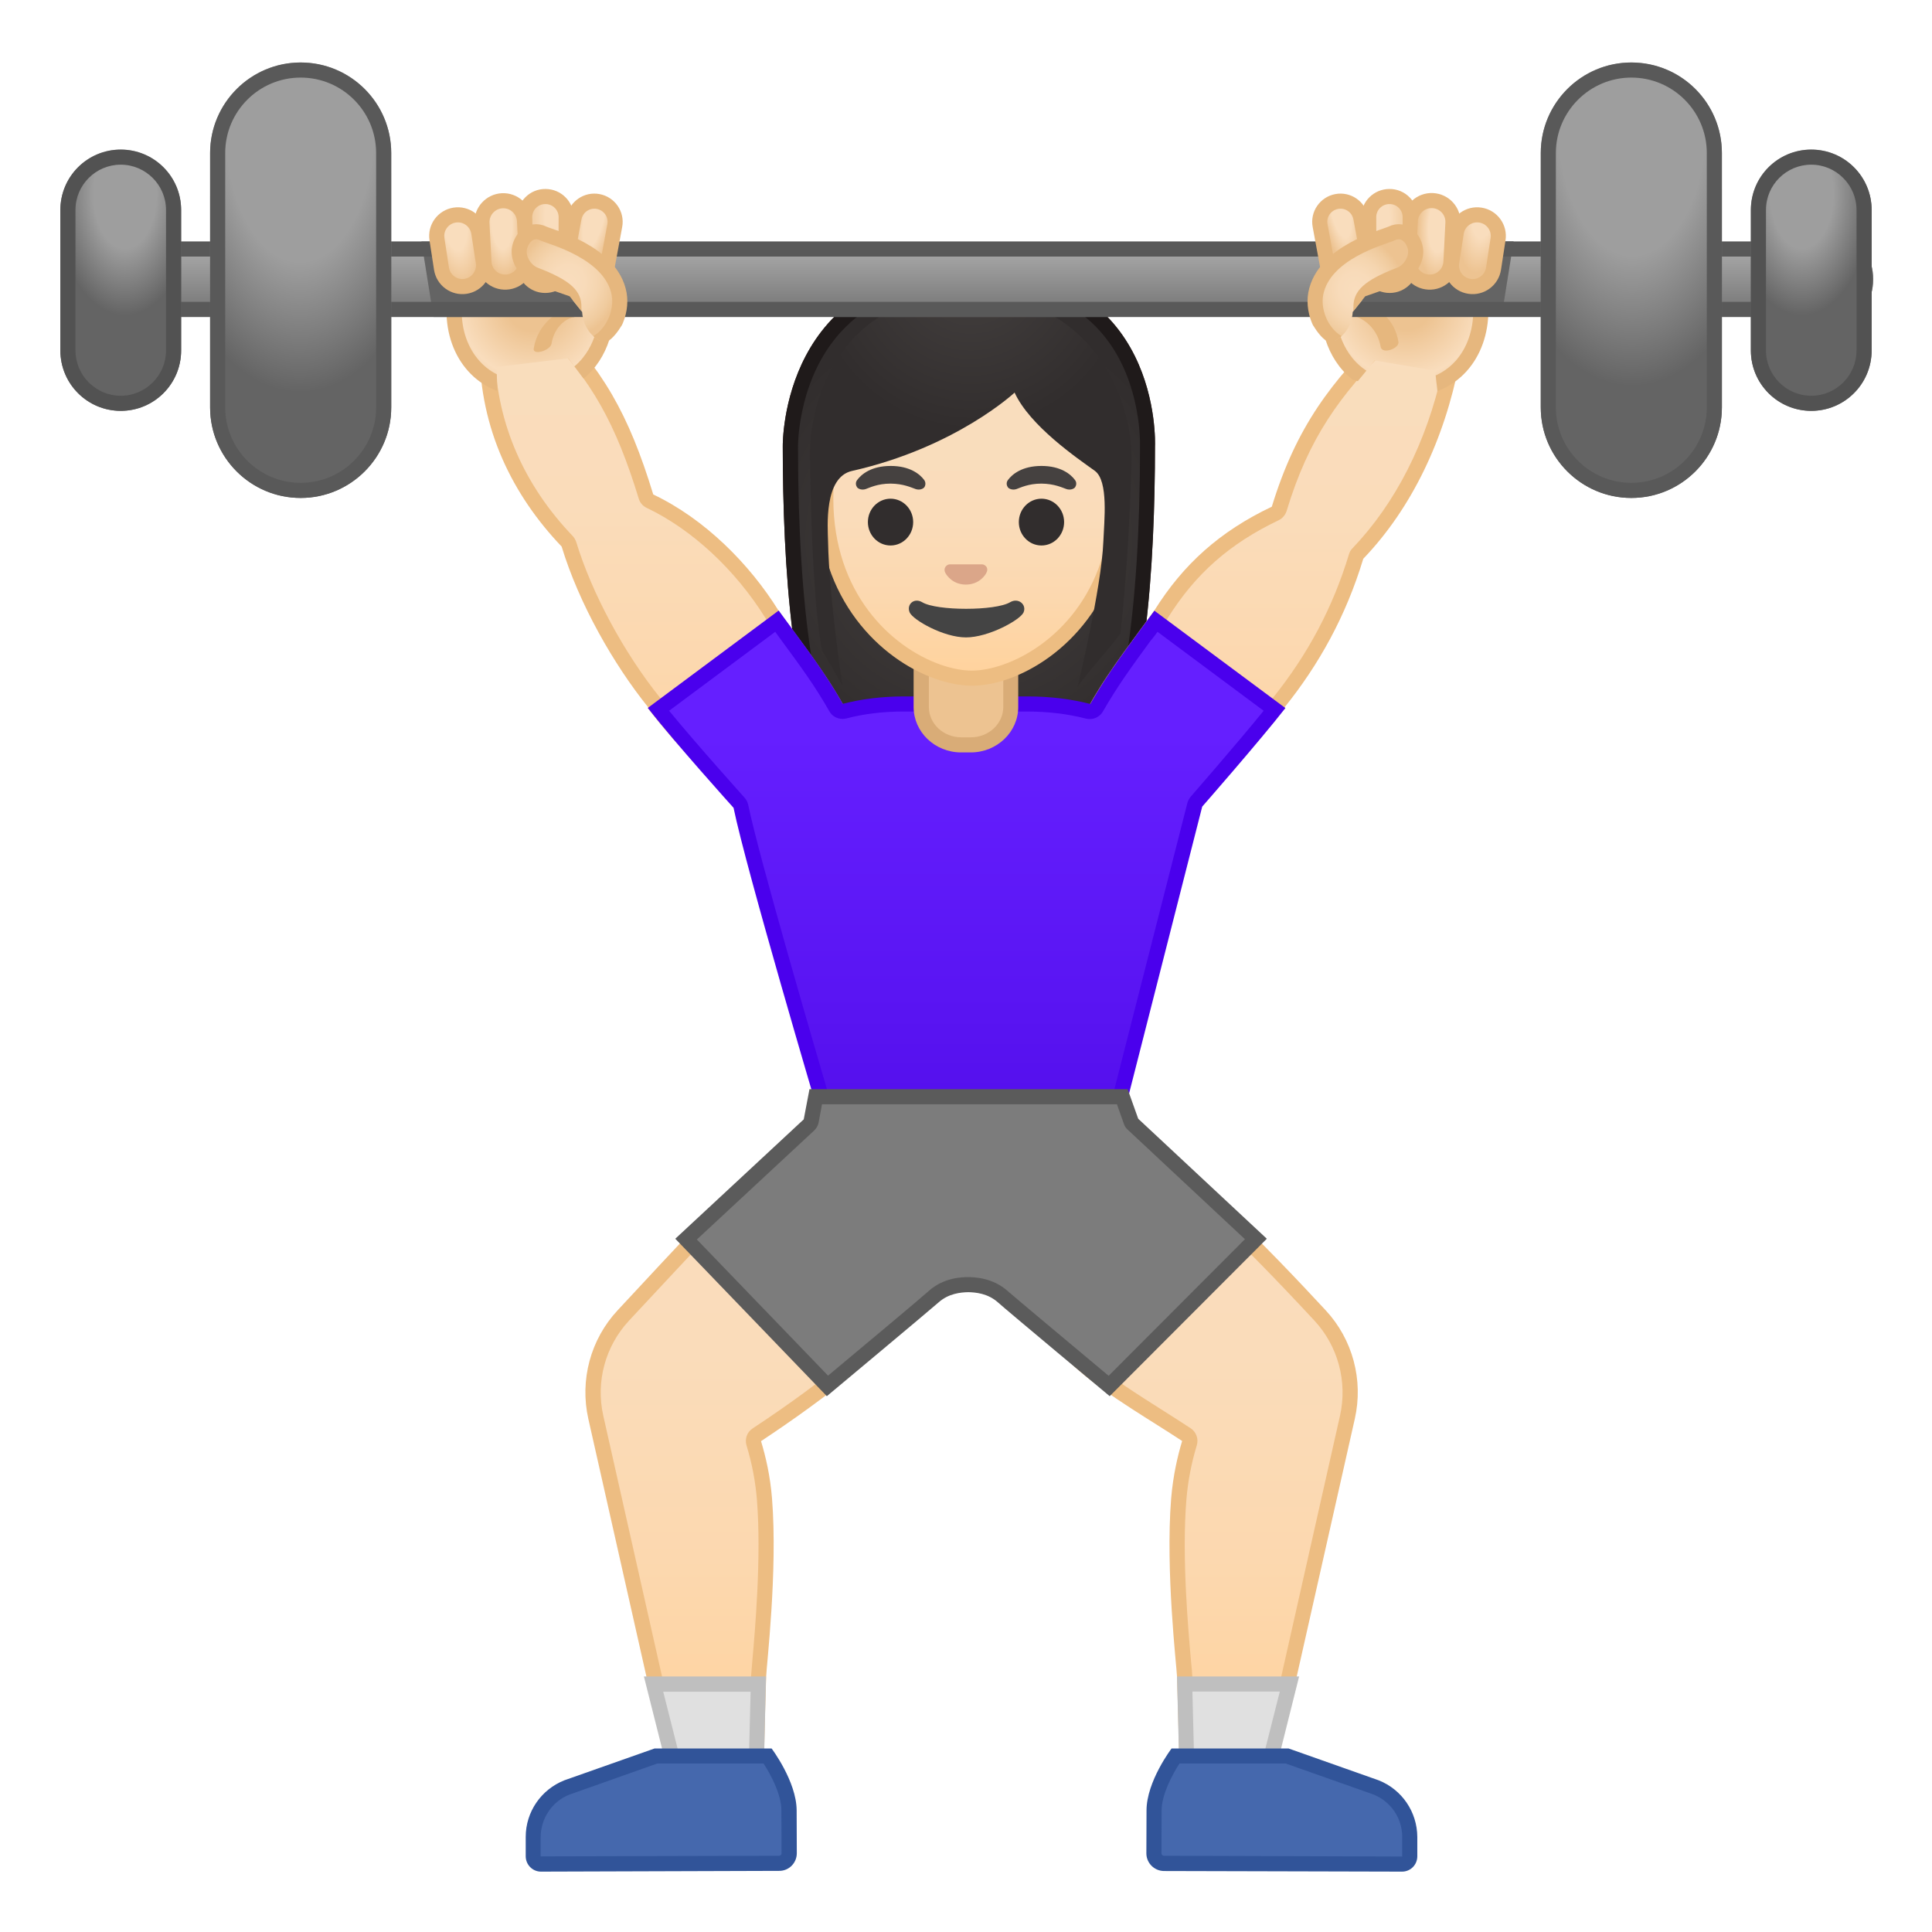 <svg viewBox="0 0 128 128" xmlns="http://www.w3.org/2000/svg" xmlns:xlink="http://www.w3.org/1999/xlink">
  <g id="图层_1">
    <g>
      <g>
        <radialGradient id="SVGID_2_" cx="64.275" cy="13.502" gradientUnits="userSpaceOnUse" r="15.108">
          <stop offset="0" style="stop-color:#6D4C41"/>
          <stop offset="1" style="stop-color:#543930"/>
        </radialGradient>
        <path d="M64.37,17.72c-12.61,0-12.51,11.66-12.51,11.85c0,7.55,0.58,18.22,3.6,22.42 c1.2,1.66,3.51,1.76,3.51,1.76l5.22-0.01l5.22,0.01c0,0,2.32-0.09,3.51-1.76c3.02-4.2,3.6-14.86,3.6-22.42 C76.53,29.38,76.98,17.72,64.37,17.72z" fill="url(#SVGID_2_)"/>
      </g>
      <g>
        <radialGradient id="SVGID_3_" cx="64.195" cy="35.725" gradientUnits="userSpaceOnUse" r="14.943">
          <stop offset="0" style="stop-color:#454140"/>
          <stop offset="1" style="stop-color:#312D2D"/>
        </radialGradient>
        <path d="M58.97,53.23c0,0-2.07-0.11-3.11-1.55c-2.26-3.14-3.5-11-3.5-22.12c0-0.51,0.08-5.03,3.27-8.22 c2.07-2.07,5.01-3.12,8.74-3.12c3.7,0,6.6,1.03,8.6,3.08c3.01,3.07,3.08,7.4,3.06,8.24c0,11.16-1.25,19.01-3.5,22.15 c-1,1.39-2.98,1.54-3.12,1.55l-5.21-0.01L58.97,53.23z" fill="url(#SVGID_3_)"/>
        <path d="M64.37,18.72c3.56,0,6.34,0.98,8.24,2.93c2.93,2.99,2.93,7.39,2.92,7.92c0,11.02-1.21,18.78-3.41,21.83 c-0.89,1.24-2.73,1.34-2.7,1.34l-5.22-0.01l-5.17,0.01c-0.02,0-1.86-0.11-2.75-1.34c-2.2-3.05-3.41-10.81-3.41-21.84 c0-0.19,0.02-4.76,3.12-7.86C57.95,19.72,60.77,18.72,64.37,18.72 M64.37,17.72c-12.61,0-12.51,11.66-12.51,11.85 c0,7.55,0.58,18.22,3.6,22.42c1.2,1.66,3.51,1.76,3.51,1.76l5.22-0.01l5.22,0.01c0,0,2.32-0.09,3.51-1.76 c3.02-4.2,3.6-14.86,3.6-22.42C76.53,29.38,76.98,17.72,64.37,17.72L64.37,17.72z" fill="#1F1A1A"/>
      </g>
    </g>
    <g>
      <circle cx="76.01" cy="50.39" fill="#FBC11B" r="3.74"/>
      <g>
        <linearGradient id="SVGID_4_" gradientUnits="userSpaceOnUse" x1="83.906" x2="83.906" y1="54.07" y2="22.317">
          <stop offset="0" style="stop-color:#FFD29C"/>
          <stop offset="0.024" style="stop-color:#FFD39E"/>
          <stop offset="0.316" style="stop-color:#FCD8AF"/>
          <stop offset="0.629" style="stop-color:#FADCBA"/>
          <stop offset="1" style="stop-color:#F9DDBD"/>
        </linearGradient>
        <path d="M75.85,54.07c-0.64,0-1.33-0.29-2.17-0.91c-1.88-1.38-2.5-3.51-1.55-5.31 c1.19-2.25,2.25-3.69,3.72-5.69c0.31-0.42,0.64-0.87,0.99-1.35c0.03-0.03,0.05-0.05,0.07-0.08c1.9-3.04,4.24-5.11,7.58-6.7 c0.13-0.06,0.22-0.17,0.26-0.31c1.56-5.1,3.74-7.98,7.19-11.4l4.19,2.03c-1.03,4.94-3.16,9.2-6.16,12.34 c-0.05,0.06-0.09,0.13-0.12,0.2c-1.08,3.57-2.76,6.73-5.13,9.68c-0.05,0.07-0.09,0.14-0.1,0.22c-1.78,2.27-4.47,5.21-6.39,6.31 C77.18,53.79,76.5,54.07,75.85,54.07z" fill="url(#SVGID_4_)"/>
        <path d="M92.03,22.92l3.52,1.7c-1.04,4.69-3.09,8.72-5.95,11.71c-0.11,0.11-0.19,0.25-0.23,0.4 c-1.06,3.5-2.71,6.61-5.04,9.51c-0.07,0.09-0.13,0.2-0.17,0.31c-1.76,2.22-4.35,5.06-6.18,6.1c-0.02,0.01-0.04,0.03-0.06,0.04 c-0.92,0.62-1.52,0.88-2.06,0.88c-0.53,0-1.12-0.26-1.88-0.81c-1.69-1.24-2.24-3.08-1.4-4.68c1.17-2.22,2.22-3.65,3.68-5.63 c0.3-0.41,0.63-0.85,0.97-1.32c0.04-0.04,0.08-0.09,0.11-0.14c1.84-2.96,4.12-4.97,7.37-6.52c0.25-0.12,0.44-0.34,0.53-0.61 C86.71,28.99,88.79,26.17,92.03,22.92 M91.83,21.71c-3.63,3.56-5.94,6.54-7.57,11.86c-3.43,1.63-5.86,3.8-7.79,6.89l0,0 c-2.04,2.81-3.32,4.37-4.79,7.16c-1.11,2.12-0.31,4.48,1.7,5.95c0.95,0.7,1.72,1,2.47,1c0.84,0,1.64-0.39,2.62-1.05 c2.07-1.18,4.88-4.3,6.68-6.62l-0.05-0.03c2.29-2.85,4.07-6.05,5.22-9.85c3.22-3.36,5.37-7.9,6.36-12.96L91.83,21.71 L91.83,21.71z" fill="#EDBD82"/>
      </g>
    </g>
    <path d="M72.19,123.84" fill="#FBC11B"/>
    <g>
      <defs>
        <polygon id="SVGID_6_" points="87.27,24.53 89.96,25.25 91.08,23.88 95.08,24.56 95.24,25.97 98.03,26.6 101.05,17.04 88.31,14.18 "/>
      </defs>
      <clipPath id="SVGID_8_">
        <use overflow="visible" xlink:href="#SVGID_6_"/>
      </clipPath>
      <g clip-path="url(#SVGID_8_)">
        <radialGradient id="SVGID_9_" cx="-1389.474" cy="21.459" gradientTransform="matrix(0.699 0.715 0.722 -0.706 1048.931 1028.774)" gradientUnits="userSpaceOnUse" r="7.007">
          <stop offset="0.242" style="stop-color:#EDC391"/>
          <stop offset="0.688" style="stop-color:#F9DDBD"/>
          <stop offset="0.992" style="stop-color:#EDC391"/>
        </radialGradient>
        <path d="M93.17,25.77c-3.58,0-4.65-2.58-4.95-3.68c-0.48-1.78-0.04-3.41,0.66-3.82 c0.66-0.38,4.37-1.02,7.14-1.02c1.5,0,1.97,0.2,2.08,0.27l0,3.04c0,3.07-2.02,5.21-4.93,5.22H93.17z" fill="url(#SVGID_9_)"/>
        <path d="M96.02,17.75c0.86,0,1.34,0.07,1.59,0.12l0,2.69c0,1.32-0.42,2.51-1.18,3.36 c-0.8,0.88-1.92,1.35-3.25,1.35c-3.23,0-4.2-2.32-4.47-3.31c-0.43-1.59-0.03-2.99,0.43-3.26 C89.68,18.39,93.21,17.75,96.02,17.75 M96.02,16.75c-2.67,0-6.56,0.61-7.39,1.09c-2.08,1.21-1.59,8.44,4.54,8.44 c0,0,0.01,0,0.01,0c3.39-0.01,5.43-2.58,5.43-5.72l-0.01-3.12C98.6,16.94,97.5,16.75,96.02,16.75L96.02,16.75z" fill="#E6B77E"/>
      </g>
    </g>
    <path d="M51.69,110.91" fill="#FBC11B"/>
    <path d="M89.35,20.85c1.1,0.16,1.94,1.03,2.12,2.12c0.09,0.54,1.25,0.12,1.18-0.32c-0.23-1.42-1.27-2.4-2.69-2.61 C89.52,19.98,88.63,20.75,89.35,20.85L89.35,20.85z" fill="#E6B77E"/>
    <g>
      <linearGradient id="SVGID_10_" gradientUnits="userSpaceOnUse" x1="51.288" x2="51.288" y1="116.939" y2="73.582">
        <stop offset="0" style="stop-color:#FFD29C"/>
        <stop offset="0.024" style="stop-color:#FFD39E"/>
        <stop offset="0.316" style="stop-color:#FCD8AF"/>
        <stop offset="0.629" style="stop-color:#FADCBA"/>
        <stop offset="1" style="stop-color:#F9DDBD"/>
      </linearGradient>
      <path d="M44.66,116.92L39.47,93.9c-0.54-2.41,0.13-4.94,1.82-6.75c1.78-1.92,4.11-4.42,6.15-6.58 c3.26-3.45,7.17-6.19,8.35-6.99l7.51,8.06c-0.71,1.24-3.48,5.86-6.83,8.74c-1.59,1.36-3.78,2.98-6.33,4.67 c-0.18,0.12-0.27,0.35-0.2,0.56c0.37,1.21,0.61,2.46,0.71,3.71c0.31,3.87-0.13,8.72-0.31,10.79c-0.04,0.47-0.07,0.8-0.08,0.93 c-0.09,2.74-0.13,4.94-0.15,5.88L44.66,116.92z" fill="url(#SVGID_10_)"/>
      <path d="M55.71,74.24l6.97,7.48c-0.91,1.55-3.48,5.67-6.54,8.29c-1.59,1.37-3.71,2.93-6.28,4.63 c-0.37,0.24-0.53,0.7-0.4,1.13c0.36,1.17,0.59,2.38,0.69,3.61c0.3,3.83-0.13,8.65-0.31,10.71c-0.04,0.49-0.07,0.82-0.08,0.96 c-0.08,2.33-0.12,4.29-0.14,5.4l-4.55-0.01l-5.1-22.64c-0.51-2.25,0.13-4.61,1.7-6.3c1.65-1.77,4.05-4.35,6.15-6.57 C50.75,77.79,54.25,75.25,55.71,74.24 M55.86,72.93c0,0-4.84,3.12-8.79,7.3c-2.04,2.16-4.37,4.66-6.15,6.58 c-1.8,1.93-2.52,4.63-1.94,7.2l5.28,23.42l6.34,0.02c0,0,0.04-2.71,0.16-6.37c0.02-0.7,0.77-7,0.39-11.78 c-0.12-1.54-0.43-2.83-0.73-3.82c1.99-1.32,4.43-3.03,6.38-4.71c3.99-3.43,7.12-9.19,7.12-9.19L55.86,72.93L55.86,72.93z" fill="#EDBD82"/>
    </g>
    <g>
      <polygon fill="#E0E0E0" points="44.65,116.93 43.3,111.57 50.24,111.57 50.11,116.94 "/>
      <path d="M49.73,112.07l-0.11,4.37l-4.58-0.01l-1.1-4.35H49.73 M50.75,111.07L50.75,111.07L50.75,111.07z M50.75,111.07h-8.09l1.6,6.35l6.34,0.02L50.75,111.07L50.75,111.07z" fill="#BFBFBF"/>
    </g>
    <g>
      <path d="M35.83,123.5c-0.14,0-0.27-0.05-0.36-0.15c-0.1-0.1-0.15-0.23-0.15-0.36l0-1.28 c0.01-1.46,0.89-2.75,2.25-3.28l5.88-2.08h7.41c0.38,0.56,1.41,2.19,1.42,3.61l0.01,2.84c0,0.18-0.07,0.34-0.19,0.47 s-0.29,0.19-0.47,0.2L35.83,123.5z" fill="#4568AD"/>
      <path d="M50.59,116.84c0.48,0.74,1.18,2.05,1.18,3.11l0.01,2.84c0,0.06-0.03,0.09-0.05,0.11 c-0.02,0.02-0.06,0.05-0.11,0.05l-15.8,0.04l0-1.28c0.01-1.25,0.76-2.36,1.9-2.81l5.82-2.06H50.59 M51.12,115.84h-7.75l-5.98,2.11 c-1.54,0.61-2.56,2.09-2.56,3.75l0,1.28c0,0.56,0.45,1.02,1.01,1.02c0,0,0,0,0,0l15.79-0.05c0.64,0,1.16-0.52,1.16-1.17 l-0.01-2.84C52.77,118.02,51.12,115.84,51.12,115.84L51.12,115.84z" fill="#315499"/>
    </g>
    <path d="M77.04,110.91" fill="#FBC11B"/>
    <g>
      <linearGradient id="SVGID_11_" gradientTransform="matrix(-1 0 0 1 -1302.271 0)" gradientUnits="userSpaceOnUse" x1="-1379.701" x2="-1379.701" y1="116.94" y2="73.603">
        <stop offset="0" style="stop-color:#FFD29C"/>
        <stop offset="0.024" style="stop-color:#FFD39E"/>
        <stop offset="0.316" style="stop-color:#FCD8AF"/>
        <stop offset="0.629" style="stop-color:#FADCBA"/>
        <stop offset="1" style="stop-color:#F9DDBD"/>
      </linearGradient>
      <path d="M78.63,116.94c-0.02-0.94-0.06-3.14-0.15-5.88c0-0.13-0.03-0.46-0.08-0.93 c-0.19-2.07-0.62-6.93-0.31-10.79c0.1-1.26,0.34-2.51,0.71-3.71c0.06-0.21-0.02-0.44-0.2-0.56c-0.54-0.36-1.14-0.74-1.77-1.13 c-1.68-1.06-3.59-2.26-4.99-3.47c-3.37-2.89-5.83-7.61-6.43-8.81l6.78-8.04c1.3,0.92,5.76,4.12,8.83,6.99 c1.69,1.58,3.79,3.72,6.42,6.55c1.68,1.81,2.36,4.33,1.82,6.75l-5.19,23.03L78.63,116.94z" fill="url(#SVGID_11_)"/>
      <path d="M72.27,74.28c1.63,1.16,5.6,4.07,8.41,6.68c1.68,1.57,3.77,3.7,6.4,6.53c1.57,1.69,2.2,4.05,1.7,6.3 l-5.1,22.64l-4.55,0.01c-0.02-1.11-0.07-3.07-0.14-5.4c0-0.14-0.03-0.47-0.08-0.96c-0.18-2.06-0.62-6.89-0.31-10.71 c0.1-1.22,0.33-2.43,0.69-3.61c0.13-0.42-0.03-0.88-0.4-1.13c-0.54-0.36-1.15-0.74-1.79-1.15c-1.66-1.05-3.55-2.24-4.92-3.42 c-3.07-2.64-5.39-6.84-6.16-8.36L72.27,74.28 M72.1,72.93l-7.28,8.64c0,0,2.7,5.83,6.69,9.26c1.95,1.68,4.82,3.32,6.81,4.64 c-0.3,0.99-0.6,2.28-0.73,3.82c-0.38,4.78,0.36,11.08,0.39,11.78c0.12,3.66,0.16,6.37,0.16,6.37l6.34-0.02l5.28-23.42 c0.58-2.57-0.14-5.27-1.94-7.2c-1.78-1.92-4.27-4.55-6.45-6.58C77.67,76.79,72.1,72.93,72.1,72.93L72.1,72.93z" fill="#EDBD82"/>
    </g>
    <g>
      <polygon fill="#E0E0E0" points="78.49,111.57 85.43,111.57 84.08,116.93 78.62,116.94 "/>
      <path d="M84.79,112.07l-1.1,4.35l-4.58,0.01L79,112.07H84.79 M86.07,111.07h-8.09l0.16,6.37l6.34-0.02 L86.07,111.07L86.07,111.07z" fill="#BFBFBF"/>
    </g>
    <g>
      <path d="M77.1,123.45c-0.18,0-0.34-0.07-0.47-0.2c-0.12-0.12-0.19-0.29-0.19-0.47l0.01-2.84 c0-1.42,1.03-3.05,1.42-3.61h7.41l5.9,2.09c1.34,0.53,2.22,1.82,2.23,3.28l0,1.28c0,0.14-0.05,0.27-0.15,0.36 c-0.1,0.1-0.23,0.15-0.36,0.15L77.1,123.45z" fill="#4568AD"/>
      <path d="M85.19,116.84l5.78,2.04c1.17,0.46,1.93,1.57,1.93,2.82L92.9,123l-15.79-0.05c-0.06,0-0.09-0.03-0.11-0.05 c-0.02-0.02-0.05-0.06-0.05-0.11l0.01-2.84c0-1.06,0.71-2.38,1.18-3.11H85.19 M85.37,115.84h-7.75c0,0-1.66,2.18-1.66,4.11 l-0.01,2.84c0,0.64,0.52,1.16,1.16,1.17L92.89,124c0,0,0,0,0,0c0.56,0,1.01-0.45,1.01-1.02l0-1.28c-0.01-1.66-1.02-3.14-2.56-3.75 L85.37,115.84L85.37,115.84z" fill="#315499"/>
    </g>
    <g>
      <circle cx="52.05" cy="50.39" fill="#FBC11B" r="3.74"/>
      <g>
        <linearGradient id="SVGID_13_" gradientUnits="userSpaceOnUse" x1="44.324" x2="44.324" y1="54.07" y2="21.437">
          <stop offset="0" style="stop-color:#FFD29C"/>
          <stop offset="0.024" style="stop-color:#FFD39E"/>
          <stop offset="0.316" style="stop-color:#FCD8AF"/>
          <stop offset="0.629" style="stop-color:#FADCBA"/>
          <stop offset="1" style="stop-color:#F9DDBD"/>
        </linearGradient>
        <path d="M52.21,54.07c-0.65,0-1.33-0.28-2.34-0.96c-1.96-1.12-4.66-4.08-6.44-6.35 c-0.01-0.07-0.04-0.14-0.08-0.2c-2.45-3.04-4.62-7.06-5.66-10.5c-0.02-0.08-0.06-0.14-0.12-0.2c-3.39-3.55-5.22-7.84-5.3-12.43 l3.93-1.99c3.32,3.32,5,6.26,6.59,11.46c0.04,0.13,0.14,0.25,0.26,0.31c3.08,1.47,6.04,4.21,8.1,7.52 c0.02,0.03,0.04,0.06,0.07,0.09c0.35,0.48,0.68,0.93,0.99,1.35c1.47,2,2.53,3.44,3.72,5.69c0.95,1.8,0.33,3.94-1.55,5.31 C53.54,53.78,52.85,54.07,52.21,54.07L52.21,54.07z" fill="url(#SVGID_13_)"/>
        <path d="M36.11,22.05c3.08,3.15,4.69,6.02,6.21,10.99c0.08,0.27,0.27,0.49,0.53,0.61c3,1.43,5.88,4.1,7.89,7.34 c0.03,0.05,0.07,0.1,0.11,0.14c0.34,0.47,0.67,0.91,0.97,1.33c1.46,1.98,2.51,3.41,3.68,5.63c0.84,1.6,0.29,3.44-1.4,4.68 c-0.75,0.55-1.35,0.81-1.88,0.81c-0.54,0-1.14-0.25-2.06-0.88c-0.02-0.01-0.04-0.03-0.06-0.04c-1.84-1.05-4.43-3.88-6.18-6.1 c-0.04-0.11-0.09-0.21-0.17-0.31c-2.41-2.99-4.54-6.95-5.57-10.33c-0.05-0.15-0.13-0.29-0.23-0.4c-3.23-3.37-5-7.44-5.15-11.78 L36.11,22.05 M36.3,20.83l-4.53,2.3c0,5.31,2.22,9.71,5.44,13.08c1.15,3.79,3.45,7.82,5.75,10.67l-0.05,0.03 c1.8,2.32,4.61,5.44,6.68,6.62c0.98,0.66,1.78,1.05,2.62,1.05c0.75,0,1.52-0.31,2.47-1c2.01-1.47,2.81-3.84,1.7-5.95 c-1.47-2.79-2.75-4.35-4.79-7.16l0,0c-1.92-3.09-4.88-6.08-8.31-7.71C41.65,27.43,39.93,24.39,36.3,20.83L36.3,20.83z" fill="#EDBD82"/>
      </g>
    </g>
    <g>
      <linearGradient id="SVGID_14_" gradientUnits="userSpaceOnUse" x1="64.032" x2="64.032" y1="48.559" y2="75.019">
        <stop offset="0" style="stop-color:#651FFF"/>
        <stop offset="0.705" style="stop-color:#5914F2"/>
        <stop offset="1" style="stop-color:#530EEB"/>
      </linearGradient>
      <path d="M54.58,73.22c-0.71-2.4-4.74-16.14-5.49-19.8c-0.02-0.09-0.06-0.17-0.12-0.23 c-0.04-0.04-3.47-3.85-5.34-6.19l7.86-5.84c0.25,0.35,0.5,0.67,0.73,0.99c1.23,1.68,2.21,3,3.2,4.74 c0.09,0.16,0.26,0.25,0.43,0.25c0.04,0,0.08-0.01,0.13-0.02c1.21-0.32,2.53-0.48,3.94-0.48h8.16c1.43,0,2.79,0.16,4.03,0.48 c0.04,0.01,0.08,0.02,0.12,0.02c0.18,0,0.34-0.09,0.43-0.25c0.99-1.74,1.96-3.06,3.2-4.74c0.23-0.32,0.48-0.65,0.73-0.99L84.44,47 c-1.82,2.29-5.14,6.07-5.17,6.11c-0.05,0.06-0.09,0.13-0.11,0.21l-5.08,19.9H54.58z" fill="url(#SVGID_14_)"/>
      <path d="M76.69,41.86l7.03,5.23c-1.86,2.29-4.8,5.65-4.83,5.69c-0.1,0.12-0.18,0.26-0.22,0.41l-4.98,19.53H54.95 c-0.93-3.17-4.66-15.91-5.38-19.4c-0.04-0.18-0.12-0.34-0.24-0.47c-0.03-0.04-3.08-3.42-5-5.76l7.03-5.23 c0.15,0.2,0.29,0.4,0.43,0.59c1.22,1.66,2.19,2.97,3.16,4.68c0.18,0.32,0.52,0.5,0.87,0.5c0.08,0,0.17-0.01,0.25-0.03 c1.17-0.31,2.45-0.46,3.81-0.46h4.08h4.08c1.39,0,2.71,0.16,3.91,0.47c0.08,0.02,0.17,0.03,0.25,0.03c0.35,0,0.69-0.19,0.87-0.5 c0.98-1.71,1.94-3.02,3.16-4.69C76.4,42.26,76.54,42.06,76.69,41.86 M76.48,40.46c-1.79,2.46-2.99,3.97-4.25,6.18 c-1.23-0.32-2.62-0.5-4.16-0.5h-4.08H59.9c-1.51,0-2.86,0.18-4.06,0.49c-1.26-2.21-2.46-3.72-4.25-6.18l-8.67,6.45 c1.8,2.32,5.68,6.62,5.68,6.62c0.83,4.06,5.61,20.2,5.61,20.2h20.27l5.17-20.28c0,0,3.75-4.28,5.51-6.53L76.48,40.46L76.48,40.46 z" fill="#4A00ED"/>
    </g>
    <g id="XMLID_12_">
      <g id="XMLID_23_">
        <path d="M63.68,49.35c-1.46,0-2.65-1.12-2.65-2.51v-3.17h5.93v3.17c0,1.38-1.19,2.51-2.65,2.51H63.68z" fill="#EDC391"/>
        <path d="M66.47,44.17v2.67c0,1.11-0.97,2.01-2.15,2.01h-0.63c-1.19,0-2.15-0.9-2.15-2.01v-2.67H64H66.47 M67.47,43.17H64h-3.47v3.67c0,1.66,1.41,3.01,3.15,3.01h0.63c1.74,0,3.15-1.35,3.15-3.01V43.17L67.47,43.17z" fill="#D9AC77"/>
      </g>
    </g>
    <radialGradient id="SVGID_15_" cx="-1825.455" cy="238.452" gradientTransform="matrix(0.216 1.029 0.31 -0.069 409.123 1912.313)" gradientUnits="userSpaceOnUse" r="1.125">
      <stop offset="0.599" style="stop-color:#FFCA28"/>
      <stop offset="1" style="stop-color:#FFB300"/>
    </radialGradient>
    <path d=" M88.04,18.03c0.14,0.75,0.86,1.24,1.6,1.1" fill="url(#SVGID_15_)" stroke="#EDA600" stroke-linecap="round" stroke-linejoin="round" stroke-miterlimit="10"/>
    <g>
      <g>
        <linearGradient id="SVGID_16_" gradientUnits="userSpaceOnUse" x1="64.391" x2="64.391" y1="44.763" y2="28.145">
          <stop offset="0" style="stop-color:#FFD29C"/>
          <stop offset="0.024" style="stop-color:#FFD39E"/>
          <stop offset="0.316" style="stop-color:#FCD8AF"/>
          <stop offset="0.629" style="stop-color:#FADCBA"/>
          <stop offset="1" style="stop-color:#F9DDBD"/>
        </linearGradient>
        <path d="M64.39,44.93c-0.68,0-1.47-0.15-2.26-0.43c-3.43-1.21-7.43-4.94-7.43-11.47 c0-8.69,5.22-11.77,9.69-11.77s9.69,3.08,9.69,11.77c0,6.53-4.01,10.26-7.44,11.47C65.85,44.79,65.07,44.93,64.39,44.93z" fill="url(#SVGID_16_)"/>
        <path d="M64.39,21.76L64.39,21.76c4.24,0,9.19,2.95,9.19,11.27c0,6.27-3.83,9.85-7.11,11 c-0.74,0.26-1.46,0.4-2.08,0.4c-0.63,0-1.35-0.14-2.09-0.4c-3.27-1.16-7.09-4.73-7.09-11C55.2,24.72,60.15,21.76,64.39,21.76 M64.39,20.76L64.39,20.76L64.39,20.76c-5.29,0-10.19,3.93-10.19,12.27c0,6.7,4.15,10.66,7.76,11.94 c0.86,0.3,1.69,0.46,2.43,0.46c0.73,0,1.56-0.15,2.41-0.45c3.61-1.27,7.77-5.24,7.77-11.94 C74.58,24.69,69.68,20.76,64.39,20.76L64.39,20.76z" fill="#EDBD82"/>
      </g>
      <g>
        <ellipse cx="59" cy="34.59" fill="#312D2D" rx="1.5" ry="1.55"/>
        <ellipse cx="69" cy="34.59" fill="#312D2D" rx="1.5" ry="1.55"/>
      </g>
      <path d="M65.17,37.41c-0.03-0.01-0.06-0.02-0.1-0.02h-2.15c-0.03,0-0.07,0.01-0.1,0.02 c-0.19,0.08-0.3,0.28-0.21,0.5c0.09,0.21,0.52,0.82,1.38,0.82c0.86,0,1.29-0.6,1.38-0.82C65.47,37.69,65.37,37.49,65.17,37.41z" fill="#DBA689"/>
      <g>
        <g>
          <radialGradient id="SVGID_17_" cx="59.004" cy="31.655" gradientUnits="userSpaceOnUse" r="1.722">
            <stop offset="0.09" style="stop-color:#454140"/>
            <stop offset="1" style="stop-color:#454140"/>
          </radialGradient>
          <path d="M61.23,31.8c-0.28-0.38-0.94-0.93-2.22-0.93c-1.28,0-1.94,0.55-2.22,0.93 c-0.13,0.17-0.09,0.36-0.01,0.48c0.08,0.11,0.32,0.21,0.58,0.12c0.26-0.09,0.78-0.36,1.65-0.36c0.87,0.01,1.38,0.27,1.65,0.36 c0.26,0.09,0.5-0.01,0.58-0.12C61.32,32.16,61.35,31.97,61.23,31.8z" fill="url(#SVGID_17_)"/>
        </g>
        <g>
          <radialGradient id="SVGID_18_" cx="68.996" cy="31.655" gradientUnits="userSpaceOnUse" r="1.722">
            <stop offset="0.09" style="stop-color:#454140"/>
            <stop offset="1" style="stop-color:#454140"/>
          </radialGradient>
          <path d="M71.22,31.8c-0.28-0.38-0.94-0.93-2.22-0.93c-1.28,0-1.94,0.55-2.22,0.93 c-0.13,0.17-0.09,0.36-0.01,0.48c0.08,0.11,0.32,0.21,0.58,0.12c0.26-0.09,0.78-0.36,1.65-0.36c0.87,0.01,1.38,0.27,1.65,0.36 c0.26,0.09,0.5-0.01,0.58-0.12C71.31,32.16,71.35,31.97,71.22,31.8z" fill="url(#SVGID_18_)"/>
        </g>
      </g>
      <g>
        <radialGradient id="SVGID_19_" cx="64.307" cy="17.379" gradientTransform="matrix(1.028679e-13 1 -0.964 9.913657e-14 81.056 -46.928)" gradientUnits="userSpaceOnUse" r="11.134">
          <stop offset="0" style="stop-color:#454140"/>
          <stop offset="1" style="stop-color:#312D2D"/>
        </radialGradient>
        <path d="M64.04,19.48c-8.4,0-10.44,7.08-10.38,10.81c0.1,5.9,0.32,10.33,0.81,12.83 c0.6,0.96,1.35,2.33,1.35,2.33s-0.89-5.77-0.96-9.61c-0.02-0.9-0.29-4.22,1.59-4.64c6.88-1.55,10.77-5.19,10.77-5.19 c1.01,2.21,4.17,4.36,5.31,5.18c0.93,0.67,0.62,3.34,0.57,4.68c-0.12,3.08-1.71,9.65-1.71,9.65c0.52-0.83,1.92-2.31,2.84-3.54 c0.45-3.83,0.73-9.7,0.73-11.73C74.96,26.21,72.16,19.48,64.04,19.48z" fill="url(#SVGID_19_)"/>
      </g>
      <path d="M66.92,39.9c-0.97,0.58-4.86,0.58-5.82,0c-0.56-0.33-1.06,0.17-0.83,0.68c0.23,0.5,2.24,1.65,3.73,1.65 s3.58-1.15,3.81-1.65C68.04,40.07,67.48,39.57,66.92,39.9z" fill="#444444"/>
    </g>
    <rect fill="none" height="40.06" width="27.73" x="50.51" y="17.72"/>
    <g>
      <defs>
        <polygon id="SVGID_20_" points="40.92,24.53 38.73,25.17 37.65,23.74 32.9,24.31 32.95,25.97 30.17,26.6 27.14,17.04 39.88,14.18 "/>
      </defs>
      <clipPath id="SVGID_21_">
        <use overflow="visible" xlink:href="#SVGID_20_"/>
      </clipPath>
      <g clip-path="url(#SVGID_21_)">
        <radialGradient id="SVGID_22_" cx="35.209" cy="19.131" gradientTransform="matrix(-0.699 0.715 -0.722 -0.706 73.687 8.555)" gradientUnits="userSpaceOnUse" r="7.007">
          <stop offset="0.242" style="stop-color:#EDC391"/>
          <stop offset="0.688" style="stop-color:#F9DDBD"/>
          <stop offset="0.992" style="stop-color:#EDC391"/>
        </radialGradient>
        <path d="M35.01,25.77c-2.91,0-4.93-2.15-4.93-5.22l0-3.04c0.12-0.07,0.59-0.27,2.09-0.27 c2.77,0,6.48,0.64,7.14,1.02c0.71,0.41,1.14,2.04,0.66,3.82c-0.3,1.11-1.38,3.68-4.95,3.68H35.01z" fill="url(#SVGID_22_)"/>
        <path d="M32.17,17.75c2.8,0,6.34,0.64,6.89,0.95c0.46,0.27,0.86,1.67,0.43,3.26c-0.27,1-1.24,3.31-4.48,3.31 c-1.33,0-2.45-0.47-3.24-1.35c-0.77-0.85-1.19-2.04-1.18-3.36l0-2.69C30.84,17.81,31.32,17.75,32.17,17.75 M32.17,16.75 c-1.48,0-2.58,0.19-2.58,0.69l-0.01,3.12c-0.01,3.14,2.04,5.71,5.43,5.72c0,0,0.01,0,0.01,0c6.13,0,6.62-7.23,4.54-8.44 C38.74,17.36,34.85,16.75,32.17,16.75L32.17,16.75z" fill="#E6B77E"/>
      </g>
    </g>
    <path d="M38.52,20.17c-1.58,0.23-2.9,1.31-3.16,2.92c-0.08,0.48,1.1,0.14,1.18-0.32c0.14-0.88,0.73-1.67,1.65-1.8 c0.25-0.04,0.65-0.18,0.73-0.46C38.99,20.26,38.76,20.14,38.52,20.17L38.52,20.17z" fill="#E6B77E"/>
    <g>
      <linearGradient id="SVGID_23_" gradientTransform="matrix(1 0 0 1.25 0 -5.167)" gradientUnits="userSpaceOnUse" x1="64.103" x2="64.103" y1="16" y2="20.776">
        <stop offset="0" style="stop-color:#BDBDBD"/>
        <stop offset="1" style="stop-color:#757575"/>
      </linearGradient>
      <path d="M122.46,16H5.75c-0.91,0-1.64,1.12-1.64,2.5c0,1.38,0.74,2.5,1.64,2.5H64.1h58.36 c0.91,0,1.64-1.12,1.64-2.5C124.1,17.12,123.37,16,122.46,16z" fill="url(#SVGID_23_)"/>
    </g>
    <polygon fill="#646464" points="38.05,21 28.72,21 27.92,16 38.05,16 "/>
    <polygon fill="#646464" points="90.15,20.99 99.48,20.99 100.28,15.99 90.15,15.99 "/>
    <path d="M122.46,17c0.2,0,0.64,0.57,0.64,1.5c0,0.93-0.45,1.5-0.64,1.5H64.1H5.75c-0.2,0-0.64-0.57-0.64-1.5 c0-0.93,0.45-1.5,0.64-1.5H122.46 M122.46,16H5.75c-0.91,0-1.64,1.12-1.64,2.5c0,1.38,0.74,2.5,1.64,2.5H64.1h58.36 c0.91,0,1.64-1.12,1.64-2.5C124.1,17.12,123.37,16,122.46,16L122.46,16z" fill="#595959"/>
    <g>
      <radialGradient id="SVGID_24_" cx="-102.041" cy="10.167" gradientTransform="matrix(1.234415e-13 0.902 -0.507 3.918900e-14 25.023 100.685)" gradientUnits="userSpaceOnUse" r="24.348">
        <stop offset="0.396" style="stop-color:#9E9E9E"/>
        <stop offset="0.79" style="stop-color:#646464"/>
      </radialGradient>
      <path d="M19.92,32.99L19.92,32.99c3.31,0,6-2.69,6-6V10.14c0-3.31-2.69-6-6-6h0c-3.31,0-6,2.69-6,6v16.85 C13.92,30.3,16.6,32.99,19.92,32.99z" fill="url(#SVGID_24_)"/>
      <radialGradient id="SVGID_25_" cx="-174.458" cy="14.792" gradientTransform="matrix(1.333 0 0 2.306 240.833 -21.261)" gradientUnits="userSpaceOnUse" r="3.543">
        <stop offset="0.441" style="stop-color:#9E9E9E"/>
        <stop offset="0.985" style="stop-color:#646464"/>
      </radialGradient>
      <path d="M8,27.22L8,27.22c2.21,0,4-1.79,4-4v-9.31c0-2.21-1.79-4-4-4h0c-2.21,0-4,1.79-4,4v9.31 C4,25.43,5.79,27.22,8,27.22z" fill="url(#SVGID_25_)"/>
      <path d="M19.92,5.14c2.76,0,5,2.24,5,5v16.85c0,2.76-2.24,5-5,5c-2.76,0-5-2.24-5-5V10.14 C14.92,7.38,17.16,5.14,19.92,5.14 M19.92,4.14L19.92,4.14c-3.31,0-6,2.69-6,6v16.85c0,3.31,2.69,6,6,6h0c3.31,0,6-2.69,6-6 V10.14C25.92,6.82,23.23,4.14,19.92,4.14L19.92,4.14z" fill="#595959"/>
      <path d="M8,10.91c1.65,0,3,1.35,3,3v9.31c0,1.65-1.35,3-3,3s-3-1.35-3-3v-9.31C5,12.25,6.35,10.91,8,10.91 M8,9.91L8,9.91c-2.21,0-4,1.79-4,4v9.31c0,2.21,1.79,4,4,4h0c2.21,0,4-1.79,4-4v-9.31C12,11.7,10.21,9.91,8,9.91L8,9.91z" fill="#525252"/>
    </g>
    <g>
      <radialGradient id="SVGID_26_" cx="-1251.694" cy="10.167" gradientTransform="matrix(-1.234415e-13 0.902 0.507 3.918900e-14 102.978 1137.256)" gradientUnits="userSpaceOnUse" r="24.348">
        <stop offset="0.396" style="stop-color:#9E9E9E"/>
        <stop offset="0.79" style="stop-color:#646464"/>
      </radialGradient>
      <path d="M108.08,32.99L108.08,32.99c-3.31,0-6-2.69-6-6V10.14c0-3.31,2.69-6,6-6h0c3.31,0,6,2.69,6,6 v16.85C114.08,30.3,111.4,32.99,108.08,32.99z" fill="url(#SVGID_26_)"/>
      <radialGradient id="SVGID_27_" cx="-1209.146" cy="14.792" gradientTransform="matrix(-1.333 0 0 2.306 -1492.418 -21.261)" gradientUnits="userSpaceOnUse" r="3.543">
        <stop offset="0.441" style="stop-color:#9E9E9E"/>
        <stop offset="0.985" style="stop-color:#646464"/>
      </radialGradient>
      <path d="M120,27.22L120,27.22c-2.21,0-4-1.79-4-4v-9.31c0-2.21,1.79-4,4-4h0c2.21,0,4,1.79,4,4v9.31 C124,25.43,122.21,27.22,120,27.22z" fill="url(#SVGID_27_)"/>
      <path d="M108.08,5.14c2.76,0,5,2.24,5,5v16.85c0,2.76-2.24,5-5,5c-2.76,0-5-2.24-5-5V10.14 C103.08,7.38,105.33,5.14,108.08,5.14 M108.08,4.14L108.08,4.14c-3.31,0-6,2.69-6,6v16.85c0,3.31,2.69,6,6,6h0c3.31,0,6-2.69,6-6 V10.14C114.08,6.82,111.4,4.14,108.08,4.14L108.08,4.14z" fill="#595959"/>
      <path d="M120,10.91c1.65,0,3,1.35,3,3v9.31c0,1.65-1.35,3-3,3s-3-1.35-3-3v-9.31 C117,12.25,118.35,10.91,120,10.91 M120,9.91L120,9.91c-2.21,0-4,1.79-4,4v9.31c0,2.21,1.79,4,4,4h0c2.21,0,4-1.79,4-4v-9.31 C124,11.7,122.21,9.91,120,9.91L120,9.91z" fill="#525252"/>
    </g>
    <radialGradient id="SVGID_28_" cx="-168.326" cy="16.116" fx="-167.384" fy="11.679" gradientTransform="matrix(3.341720e-03 1.051 -0.336 1.922401e-03 42.109 190.802)" gradientUnits="userSpaceOnUse" r="4.536">
      <stop offset="0.5" style="stop-color:#F9DDBD"/>
      <stop offset="1" style="stop-color:#EDC391"/>
    </radialGradient>
    <path d=" M36.12,18.91L36.12,18.91c-0.76,0-1.38-0.62-1.37-1.38l0.01-3.14c0-0.76,0.62-1.38,1.38-1.37h0c0.76,0,1.38,0.62,1.37,1.38 l-0.01,3.14C37.5,18.3,36.88,18.91,36.12,18.91z" fill="url(#SVGID_28_)" stroke="#E6B77E" stroke-linecap="round" stroke-linejoin="round" stroke-miterlimit="10"/>
    <radialGradient id="SVGID_29_" cx="-179.136" cy="-11.908" gradientTransform="matrix(-0.216 1.029 -0.31 -0.069 -2.997 197.761)" gradientUnits="userSpaceOnUse" r="4.043">
      <stop offset="0.5" style="stop-color:#F9DDBD"/>
      <stop offset="1" style="stop-color:#EDC391"/>
    </radialGradient>
    <path d=" M38.56,19.13L38.56,19.13c-0.75-0.14-1.24-0.86-1.1-1.6l0.57-3.08c0.14-0.75,0.86-1.24,1.6-1.1h0c0.75,0.14,1.24,0.86,1.1,1.6 l-0.57,3.08C40.02,18.78,39.31,19.27,38.56,19.13z" fill="url(#SVGID_29_)" stroke="#E6B77E" stroke-linecap="round" stroke-linejoin="round" stroke-miterlimit="10"/>
    <radialGradient id="SVGID_30_" cx="-156.641" cy="-36.968" gradientTransform="matrix(0.063 1.048 -0.397 0.026 28.423 179.815)" gradientUnits="userSpaceOnUse" r="3.43">
      <stop offset="0.5" style="stop-color:#F9DDBD"/>
      <stop offset="1" style="stop-color:#EDC391"/>
    </radialGradient>
    <path d=" M33.54,18.69L33.54,18.69c-0.78,0.04-1.44-0.56-1.48-1.34l-0.13-2.58C31.9,14,32.5,13.34,33.27,13.3h0 c0.78-0.04,1.44,0.56,1.48,1.34l0.13,2.58C34.91,17.99,34.32,18.65,33.54,18.69z" fill="url(#SVGID_30_)" stroke="#E6B77E" stroke-linecap="round" stroke-linejoin="round" stroke-miterlimit="10"/>
    <radialGradient id="SVGID_31_" cx="-148.524" cy="26.825" gradientTransform="matrix(0.16 1.038 -0.378 0.058 63.945 166.873)" gradientUnits="userSpaceOnUse" r="4.461">
      <stop offset="0.5" style="stop-color:#F9DDBD"/>
      <stop offset="1" style="stop-color:#EDC391"/>
    </radialGradient>
    <path d=" M30.85,18.97L30.85,18.97c-0.76,0.12-1.48-0.4-1.6-1.17l-0.3-1.95c-0.12-0.76,0.4-1.48,1.17-1.6h0c0.76-0.12,1.48,0.4,1.6,1.17 l0.3,1.95C32.13,18.14,31.61,18.85,30.85,18.97z" fill="url(#SVGID_31_)" stroke="#E6B77E" stroke-linecap="round" stroke-linejoin="round" stroke-miterlimit="10"/>
    <g>
      <defs>
        <path id="SVGID_32_" d="M38.57,20.67l-0.83-1.04l-5.56-1.94l2.43-4.28l6.77,4c0,0,0.43,2.85,0.13,3.55 c-0.31,0.7-1.12,1.92-1.62,1.69C38.58,22.05,38.57,20.67,38.57,20.67z"/>
      </defs>
      <clipPath id="SVGID_33_">
        <use overflow="visible" xlink:href="#SVGID_32_"/>
      </clipPath>
      <g clip-path="url(#SVGID_33_)">
        <radialGradient id="SVGID_34_" cx="-262.567" cy="-394.519" gradientTransform="matrix(-0.753 0.372 -0.311 -0.797 -282.778 -198.022)" gradientUnits="userSpaceOnUse" r="4.148">
          <stop offset="0" style="stop-color:#F9DDBD"/>
          <stop offset="0.327" style="stop-color:#F8DBBA"/>
          <stop offset="0.604" style="stop-color:#F5D5AF"/>
          <stop offset="0.862" style="stop-color:#F0CB9E"/>
          <stop offset="1" style="stop-color:#EDC391"/>
        </radialGradient>
        <path d=" M36.02,15.48c-0.93-0.46-1.57,0.43-1.62,1.1c-0.05,0.66,0.42,1.38,1.04,1.62c2.21,0.85,2.59,1.43,2.58,2.14 c-0.01,0.98,0.7,2.74,1.26,2.5c1.24-0.52,1.97-2.09,1.74-3.37C40.51,16.69,36.47,15.7,36.02,15.48z" fill="url(#SVGID_34_)" stroke="#E6B77E" stroke-linecap="round" stroke-linejoin="round" stroke-miterlimit="10"/>
      </g>
    </g>
    <radialGradient id="SVGID_35_" cx="-1843.129" cy="18.331" fx="-1842.187" fy="13.894" gradientTransform="matrix(-3.341720e-03 1.051 0.336 1.922401e-03 79.74 1951.331)" gradientUnits="userSpaceOnUse" r="4.536">
      <stop offset="0.5" style="stop-color:#F9DDBD"/>
      <stop offset="1" style="stop-color:#EDC391"/>
    </radialGradient>
    <path d=" M92.07,18.91L92.07,18.91c0.76,0,1.38-0.62,1.37-1.38l-0.01-3.14c0-0.76-0.62-1.38-1.38-1.37h0c-0.76,0-1.38,0.62-1.37,1.38 l0.01,3.14C90.7,18.3,91.31,18.91,92.07,18.91z" fill="url(#SVGID_35_)" stroke="#E6B77E" stroke-linecap="round" stroke-linejoin="round" stroke-miterlimit="10"/>
    <radialGradient id="SVGID_36_" cx="-1825.949" cy="234.845" gradientTransform="matrix(0.216 1.029 0.31 -0.069 410.36 1908.766)" gradientUnits="userSpaceOnUse" r="4.043">
      <stop offset="0.5" style="stop-color:#F9DDBD"/>
      <stop offset="1" style="stop-color:#EDC391"/>
    </radialGradient>
    <path d=" M89.63,19.13L89.63,19.13c0.75-0.14,1.24-0.86,1.1-1.6l-0.57-3.08c-0.14-0.75-0.86-1.24-1.6-1.1l0,0c-0.75,0.14-1.24,0.86-1.1,1.6 l0.57,3.08C88.17,18.78,88.89,19.27,89.63,19.13z" fill="url(#SVGID_36_)" stroke="#E6B77E" stroke-linecap="round" stroke-linejoin="round" stroke-miterlimit="10"/>
    <radialGradient id="SVGID_37_" cx="-1823.782" cy="-104.113" gradientTransform="matrix(-0.063 1.048 0.397 0.026 21.768 1928.933)" gradientUnits="userSpaceOnUse" r="3.43">
      <stop offset="0.5" style="stop-color:#F9DDBD"/>
      <stop offset="1" style="stop-color:#EDC391"/>
    </radialGradient>
    <path d=" M94.65,18.69L94.65,18.69c0.78,0.04,1.44-0.56,1.48-1.34l0.13-2.58c0.04-0.78-0.56-1.44-1.34-1.48l0,0 c-0.78-0.04-1.44,0.56-1.48,1.34l-0.13,2.58C93.28,17.99,93.87,18.65,94.65,18.69z" fill="url(#SVGID_37_)" stroke="#E6B77E" stroke-linecap="round" stroke-linejoin="round" stroke-miterlimit="10"/>
    <radialGradient id="SVGID_38_" cx="-1777.188" cy="-182.153" gradientTransform="matrix(-0.16 1.038 0.378 0.058 -117.083 1868.718)" gradientUnits="userSpaceOnUse" r="4.461">
      <stop offset="0.5" style="stop-color:#F9DDBD"/>
      <stop offset="1" style="stop-color:#EDC391"/>
    </radialGradient>
    <path d=" M97.35,18.97L97.35,18.97c0.76,0.12,1.48-0.4,1.6-1.17l0.3-1.95c0.12-0.76-0.4-1.48-1.17-1.6l0,0c-0.76-0.12-1.48,0.4-1.6,1.17 l-0.3,1.95C96.06,18.14,96.58,18.85,97.35,18.97z" fill="url(#SVGID_38_)" stroke="#E6B77E" stroke-linecap="round" stroke-linejoin="round" stroke-miterlimit="10"/>
    <g>
      <defs>
        <path id="SVGID_39_" d="M89.62,20.67l0.83-1.04l5.56-1.94l-2.43-4.28l-6.77,4c0,0-0.43,2.85-0.13,3.55 c0.31,0.7,1.12,1.92,1.62,1.69C89.61,22.05,89.62,20.67,89.62,20.67z"/>
      </defs>
      <clipPath id="SVGID_40_">
        <use overflow="visible" xlink:href="#SVGID_39_"/>
      </clipPath>
      <g clip-path="url(#SVGID_40_)">
        <radialGradient id="SVGID_41_" cx="-1868.421" cy="330.972" gradientTransform="matrix(-0.713 0.352 0.398 0.807 -1374.055 409.836)" gradientUnits="userSpaceOnUse" r="4.148">
          <stop offset="0" style="stop-color:#F9DDBD"/>
          <stop offset="0.327" style="stop-color:#F8DBBA"/>
          <stop offset="0.604" style="stop-color:#F5D5AF"/>
          <stop offset="0.862" style="stop-color:#F0CB9E"/>
          <stop offset="1" style="stop-color:#EDC391"/>
        </radialGradient>
        <path d=" M92.17,15.48c0.93-0.46,1.57,0.43,1.62,1.1c0.05,0.66-0.42,1.38-1.04,1.62c-2.21,0.85-2.59,1.43-2.58,2.14 c0.01,0.98-0.7,2.74-1.26,2.5c-1.24-0.52-1.97-2.09-1.74-3.37C87.68,16.69,91.72,15.7,92.17,15.48z" fill="url(#SVGID_41_)" stroke="#E6B77E" stroke-linecap="round" stroke-linejoin="round" stroke-miterlimit="10"/>
      </g>
    </g>
    <path d="M72.19,123.84" fill="#FBC11B"/>
    <path d="M72.19,123.84" fill="#FBC11B"/>
    <path d="M72.19,123.84" fill="#FBC11B"/>
    <g>
      <path d="M73.49,91.83c-1.4-1.17-6.52-5.45-7.03-5.91c-0.87-0.79-1.94-0.8-2.29-0.81 c-0.37,0.01-1.44,0.02-2.31,0.81c-0.51,0.46-5.62,4.73-7.03,5.9l-9.37-9.72l8.14-7.56c0.08-0.07,0.13-0.17,0.15-0.27l0.3-1.59 h20.32l0.58,1.63c0.03,0.08,0.07,0.14,0.13,0.2l8.14,7.6L73.49,91.83z" fill="#7C7C7C"/>
      <path d="M74,73.16l0.46,1.3c0.05,0.15,0.14,0.29,0.26,0.39l7.76,7.25l-9.03,9.05c-2.45-2.05-6.24-5.22-6.67-5.6 c-1.01-0.91-2.22-0.93-2.65-0.94c-0.4,0.01-1.61,0.02-2.62,0.94c-0.42,0.38-4.2,3.55-6.65,5.59l-8.69-9.02l7.77-7.22 c0.16-0.15,0.26-0.34,0.3-0.55l0.22-1.19H74 M74.71,72.16H53.63l-0.38,2l-8.51,7.91L54.78,92.5c0,0,6.79-5.67,7.4-6.21 c0.67-0.6,1.48-0.67,1.97-0.68c0.49,0.01,1.3,0.08,1.97,0.68c0.61,0.55,7.4,6.21,7.4,6.21l10.41-10.43l-8.52-7.95L74.71,72.16 L74.71,72.16z" fill="#5B5B5B"/>
    </g>
  </g>
</svg>